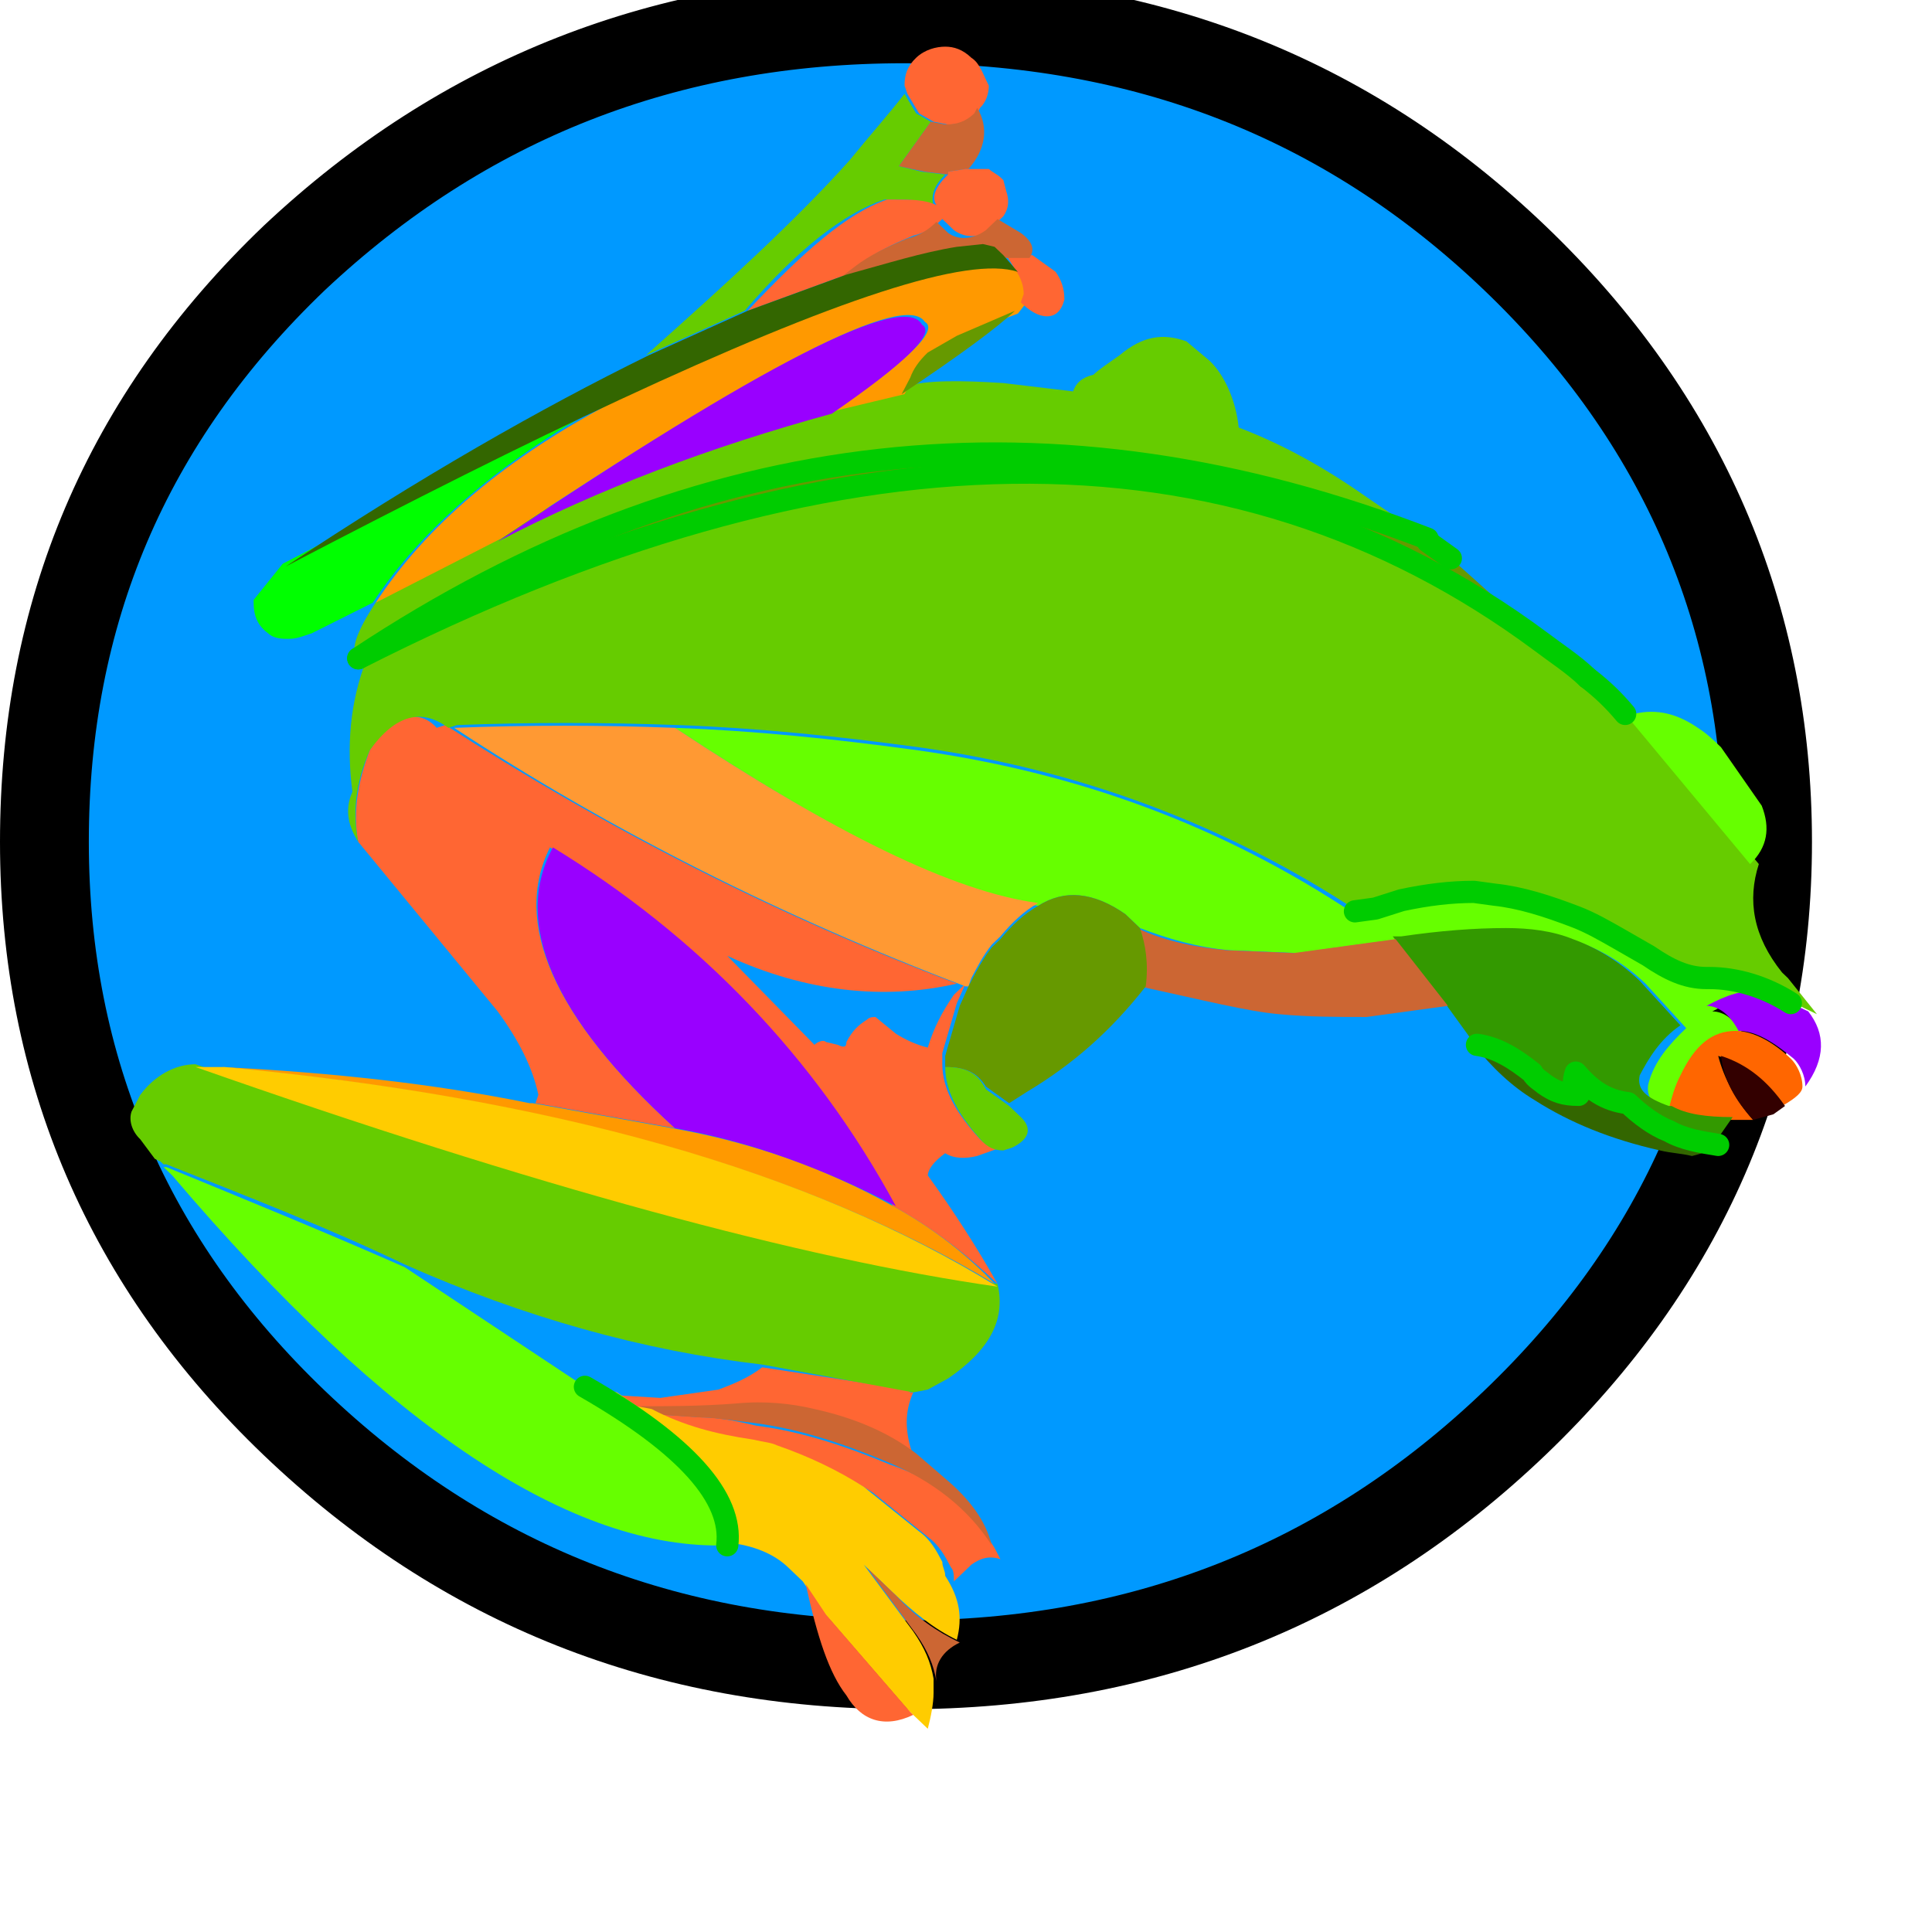 <?xml version="1.0" encoding="utf-8"?>
<svg version="1.1" id="Layer_1"  xmlns="http://www.w3.org/2000/svg"
	 x="0px" y="0px" viewBox="0 0 87 87" enable-background="new -0.5 -0.5 87 87" xml:space="preserve">
<g id="gameIcon">
	<g id="Scene_1_f6">
		<path fill="#0099FF" stroke="#000000" stroke-width="4" stroke-linecap="round" stroke-linejoin="round" d="M40.732,0.848
			c-10.73,0-19.889,3.632-27.479,10.768C5.663,18.877,2,27.642,2,37.909c0,10.265,3.794,19.03,11.252,26.167
			c7.591,7.261,16.749,10.893,27.479,10.893c10.73,0,19.889-3.632,27.48-10.893c7.589-7.261,11.384-16.026,11.384-26.167
			c0-10.142-3.795-19.032-11.384-26.293C60.621,4.354,51.462,0.848,40.732,0.848"/>
		<path fill="#FF6633" d="M43.741,2.601c-0.392-0.376-0.785-0.5-1.177-0.5c-0.393,0-0.917,0.125-1.309,0.5
			c-0.393,0.376-0.523,0.751-0.523,1.252l0.13,0.375l0.524,0.877l0.654,0.375l0.654,0.127c0.523,0,0.915-0.127,1.309-0.501
			l0.131-0.251c0.261-0.25,0.393-0.626,0.393-1.001C44.265,3.352,44.134,2.851,43.741,2.601"/>
		<path fill="#CC6633" d="M41.91,5.479l-1.439,2.005l1.176,0.25l1.048,0.125V7.734l0.785-0.125h0.13
			c0.785-0.877,0.917-1.878,0.394-2.755l-0.13,0.251c-0.393,0.375-0.787,0.501-1.309,0.501L41.91,5.479"/>
		<path fill="#66CC00" d="M40.471,7.484l1.439-2.005l-0.655-0.375l-0.523-0.877c-0.785,1.002-1.569,1.878-2.487,3.006
			c-2.354,2.629-5.496,5.509-9.159,8.765l4.448-2.003c2.356-2.756,4.45-4.382,6.283-5.008h0.391c0.654,0,1.309,0,1.833,0.25
			c-0.13-0.375,0-0.876,0.523-1.377l-1.047-0.125L40.471,7.484"/>
		<path fill="#FF6633" d="M43.61,7.609h-0.13l-0.785,0.125v0.125c-0.523,0.501-0.785,1.002-0.523,1.377
			c-0.524-0.25-1.179-0.25-1.833-0.25h-0.392c-1.833,0.626-3.795,2.379-6.28,5.008l4.448-1.628l0.655-0.501
			c0.654-0.5,1.439-0.876,2.356-1.252c0.521-0.125,0.915-0.375,1.308-0.75l0.522,0.501c0.524,0.376,1.179,0.376,1.703-0.125
			l0.523-0.501c0.261-0.376,0.261-0.751,0.131-1.127l-0.131-0.5l-0.132-0.126c-0.13-0.125-0.391-0.25-0.522-0.375
			C44.003,7.609,43.741,7.609,43.61,7.609"/>
		<path fill="#00FF00" d="M11.421,27.016v0.125c0,0.501,0.13,1,0.654,1.377c0.261,0.25,0.654,0.25,0.916,0.25
			c0.393,0,0.654-0.125,1.047-0.25l2.748-1.377c2.224-3.38,5.887-6.511,10.991-9.265c-4.317,2.003-9.291,4.508-15.047,7.511
			L11.421,27.016"/>
		<path fill="#66CC00" d="M16.917,27.141c-0.917,1.377-1.178,2.252-0.785,2.504C31.441,19.503,47.406,17.75,64.286,24.26
			l-2.748-1.876c-1.963-1.379-3.795-2.38-5.758-3.131c-0.13-1.252-0.654-2.379-1.309-3.005l-1.046-0.876
			c-1.048-0.376-1.963-0.251-3.01,0.626c-0.522,0.375-0.916,0.626-1.176,0.876c-0.524,0.125-0.787,0.376-0.917,0.751l-3.14-0.375
			c-1.963-0.127-3.401-0.127-4.319,0.125L40.471,17.5l-3.141,0.75c-5.365,1.629-10.337,3.507-14.917,5.635L16.917,27.141"/>
		<path fill="#FF6633" d="M16.654,33.777c-0.522,1.376-0.785,2.754-0.522,4.132l6.28,7.636c0.916,1.252,1.57,2.504,1.832,3.757
			l-0.131,0.376l6.281,1.125c-5.495-5.007-7.328-9.264-5.627-12.645c6.543,4.006,11.778,9.39,15.441,16.151
			c1.833,1,3.402,2.252,4.711,3.505c-0.916-1.627-1.963-3.255-3.139-4.882c0-0.252,0.261-0.626,0.784-1.002
			c0.392,0.252,0.916,0.252,1.439,0.125l1.046-0.375c-0.261,0.125-0.522,0-0.915-0.376c-1.046-1.127-1.701-2.252-1.701-3.38v-0.501
			l0.655-2.253l0.392-0.877l0,0l-0.524,0.501c-0.522,0.751-0.915,1.504-1.176,2.38c-0.524-0.125-1.048-0.376-1.439-0.626
			l-0.917-0.751c-0.131,0-0.261,0-0.392,0.125c-0.394,0.25-0.654,0.501-0.917,1.002c0,0.25-0.13,0.25-0.391,0.125L37.2,46.924
			c-0.131-0.126-0.394,0-0.524,0.125l-3.926-4.008c3.533,1.628,7.068,2.005,10.339,1.252c-8.246-3.128-15.834-7.01-23.032-11.644
			l-0.392,0.126C18.88,31.898,17.702,32.149,16.654,33.777"/>
		<path fill="#66CC00" d="M16.132,37.909c-0.263-1.252-0.132-2.631,0.522-4.132c1.178-1.627,2.356-1.879,3.535-1.001l0.391-0.126
			c3.271-0.125,6.543-0.125,9.945,0c3.533,0.126,7.198,0.501,10.861,1.002c7.197,1.001,13.872,3.505,19.758,7.386l0.917-0.125
			l1.176-0.375c1.178-0.251,2.226-0.376,3.271-0.376l0.916,0.125c1.178,0.125,2.356,0.501,3.665,1.002
			c0.654,0.25,1.309,0.626,1.963,1l1.309,0.751c0.916,0.626,1.7,1.002,2.617,1.002h0.131c1.178,0,2.486,0.376,3.663,1.127
			l1.047,0.501l-1.308-1.628l-0.262-0.25c-1.308-1.629-1.571-3.255-1.047-4.883l-5.625-6.761c-0.524-0.501-1.179-1.002-1.703-1.628
			c-0.654-0.626-1.439-1.127-2.094-1.627c-14.001-10.392-31.797-10.142-53.257,0.751c-0.785,2.003-0.915,4.006-0.654,6.01
			C15.478,36.531,15.739,37.283,16.132,37.909"/>
		<path fill="#FF9900" d="M16.917,27.141l5.626-2.881c11.909-7.888,18.189-11.143,19.104-9.766c0.655,0.376-0.785,1.753-4.056,4.008
			l3.141-0.752l0.394-0.751c0.13-0.375,0.392-0.751,0.785-1.126l1.308-0.752l2.618-1l0.391-0.501l0.131-0.376
			c0-0.375-0.131-0.75-0.392-1.125c-2.226-0.753-8.243,1.252-17.927,5.759C22.673,20.63,19.141,23.761,16.917,27.141"/>
		<path fill="#FF6633" d="M45.704,12.117c0.263,0.375,0.394,0.75,0.394,1.125l-0.131,0.376c0.392,0.376,0.785,0.626,1.178,0.626
			c0.392,0,0.654-0.25,0.785-0.751c0-0.501-0.131-0.877-0.393-1.252l-1.046-0.751h-1.178L45.704,12.117"/>
		<path fill="#CC6633" d="M46.358,11.616c0.263-0.376,0.132-0.751-0.392-1.127l-1.047-0.625l-0.524,0.501
			c-0.522,0.376-1.177,0.501-1.7,0.125l-0.523-0.5c-0.392,0.376-0.785,0.625-1.309,0.752c-0.916,0.375-1.7,0.751-2.354,1.25
			l-0.654,0.501c1.833-0.501,3.402-1,4.972-1.252l1.178-0.125l0.524,0.125l0.392,0.376H46.358"/>
		<path fill="#336600" d="M45.181,11.491l-0.393-0.376l-0.524-0.125l-1.178,0.125c-1.569,0.25-3.14,0.751-4.972,1.252l-4.448,1.628
			l-4.45,2.003c-4.841,2.377-10.336,5.508-16.356,9.515c5.756-3.004,10.73-5.508,15.047-7.511c9.683-4.507,15.702-6.51,17.928-5.759
			L45.181,11.491"/>
		<path fill="#669900" d="M43.086,15.121l-1.307,0.752c-0.394,0.375-0.654,0.751-0.787,1.126l-0.392,0.751
			c2.617-1.752,4.318-3.004,5.103-3.755L43.086,15.121"/>
		<path fill="#9900FF" d="M37.46,18.627c3.272-2.254,4.711-3.631,4.057-4.005c-0.785-1.504-7.196,1.751-19.104,9.766
			C26.993,22.008,31.965,20.129,37.46,18.627"/>
		<path fill="#66FF00" d="M41.255,33.777c-3.665-0.501-7.328-0.876-10.861-1.001c7.196,4.757,12.692,7.511,16.357,8.013
			c1.178-0.751,2.487-0.626,3.926,0.376l0.654,0.626c1.309,0.499,2.617,0.875,4.057,1l3.008,0.125l4.581-0.626h0.393
			c1.701-0.25,3.27-0.375,4.709-0.375c1.047,0,2.095,0.125,3.01,0.5c1.047,0.376,2.094,1.002,3.009,1.878l1.833,2.005
			c-0.785,0.751-1.44,1.502-1.701,2.502c-0.132,0.626,0.261,1.127,1.307,1.377c0.132-0.624,0.394-1.125,0.523-1.501
			c0.654-1.377,1.439-2.128,2.487-2.003c-0.394-0.751-0.916-1.128-1.439-1.128c0.915-0.5,1.7-0.751,2.354-0.626l1.178,0.376
			c-1.178-0.75-2.354-1.127-3.663-1.127h-0.132c-0.785,0-1.7-0.25-2.615-1l-1.309-0.753c-0.654-0.375-1.309-0.624-1.963-1
			c-1.309-0.501-2.487-0.876-3.665-1.002l-0.916-0.125c-1.047,0-2.093,0-3.271,0.376l-1.179,0.375l-0.916,0.127
			C54.995,37.156,48.451,34.779,41.255,33.777"/>
		<path fill="#FF9933" d="M30.395,32.775c-3.271-0.126-6.673-0.126-9.945,0c7.065,4.632,14.787,8.514,23.03,11.644h0.13l0.131-0.376
			c0.263-0.501,0.524-1.002,0.917-1.502l0.391-0.376c0.523-0.625,1.048-1.127,1.702-1.501
			C42.956,40.162,37.591,37.533,30.395,32.775"/>
		<path fill="#669900" d="M65.332,25.138l-1.046-0.751c-16.88-6.637-32.845-4.884-48.153,5.383
			c21.458-10.893,39.256-11.143,53.255-0.751c0.655,0.501,1.441,1.127,2.095,1.627L65.332,25.138"/>
		<path fill="#66FF00" d="M73.577,32.149h-0.394l5.626,6.761c0.786-0.751,0.917-1.627,0.523-2.629L77.5,33.651
			c-0.391-0.376-0.654-0.626-1.045-0.876C75.538,32.149,74.623,31.898,73.577,32.149"/>
		<path fill="#9900FF" d="M80.381,45.045l-1.178-0.376c-0.654-0.125-1.439,0.125-2.356,0.626c0.524,0,1.048,0.376,1.441,1.127
			c0.785,0,1.57,0.501,2.485,1.252c0.263,0.25,0.524,0.751,0.524,1.252c0.915-1.252,0.915-2.379,0.13-3.382L80.381,45.045"/>
		<path fill="#FF6600" d="M81.166,48.927c0-0.501-0.263-1.002-0.524-1.252c-0.785-0.751-1.7-1.252-2.486-1.252
			c-1.046,0-1.831,0.626-2.485,2.003c-0.263,0.501-0.393,1.001-0.523,1.502c0,0,0,0,0.13,0c0.655,0.376,1.569,0.501,2.748,0.501
			h0.917c-0.787-0.875-1.309-1.878-1.572-2.88c1.179,0.376,2.093,1.127,2.88,2.255C80.903,49.427,81.166,49.177,81.166,48.927"/>
		<path fill="#330000" d="M78.942,50.429l0.915-0.251l0.524-0.374c-0.785-1.127-1.702-1.878-2.88-2.255
			C77.633,48.676,78.155,49.553,78.942,50.429"/>
		<path fill="#339900" d="M75.67,46.171l-1.832-2.003c-0.916-0.876-1.963-1.502-3.009-1.878c-0.917-0.375-1.963-0.499-3.011-0.499
			c-1.439,0-3.009,0.125-4.71,0.374h-0.392l2.354,3.006l1.178,1.627l0.13,0.126c0.916,0.125,1.701,0.625,2.487,1.25
			c0.13,0.251,0.392,0.376,0.522,0.501c0.524,0.376,0.917,0.501,1.572,0.501c-0.263-0.25-0.263-0.626-0.13-1.002
			c0.654,0.753,1.306,1.252,2.354,1.379c0.523,0.499,1.178,1,1.832,1.25c0.654,0.376,1.439,0.501,2.224,0.626l0.785-1.126
			c-1.178,0-2.093-0.126-2.748-0.5h-0.13c-1.048-0.376-1.439-0.751-1.309-1.377C74.231,47.675,74.753,46.797,75.67,46.171"/>
		<path fill="#336600" d="M70.959,49.302c-0.524,0-1.048-0.125-1.572-0.501c-0.13-0.125-0.392-0.375-0.522-0.5
			c-0.786-0.752-1.571-1.252-2.487-1.252c0.785,1,1.701,1.878,2.748,2.504c1.57,1,3.402,1.751,5.626,2.253
			c0.524,0.125,0.917,0.125,1.439,0.25c0.523-0.125,0.786-0.25,1.047-0.375c-0.785-0.125-1.57-0.251-2.224-0.626
			c-0.654-0.376-1.178-0.751-1.832-1.251c-0.916-0.125-1.701-0.501-2.354-1.377C70.697,48.676,70.697,49.052,70.959,49.302"/>
		<path fill="#CC6633" d="M57.612,45.671c1.309,0.125,2.617,0.125,3.926,0.125l3.663-0.501l-2.354-3.005l-4.58,0.626l-3.008-0.125
			c-1.309-0.125-2.75-0.376-4.059-1c0.394,0.875,0.394,1.751,0.132,2.629C54.21,45.045,56.173,45.545,57.612,45.671"/>
		<path fill="#669900" d="M51.332,41.791l-0.654-0.626c-1.439-1.003-2.748-1.127-3.926-0.376c-0.654,0.376-1.179,0.876-1.702,1.501
			l-0.391,0.376c-0.394,0.501-0.655,1-0.917,1.502l-0.131,0.251l-0.392,0.875l-0.654,2.253v0.501c0.916,0,1.439,0.251,1.831,0.878
			l1.047,0.751l0.785-0.501c2.094-1.252,3.796-2.754,5.366-4.757C51.723,43.417,51.593,42.541,51.332,41.791"/>
		<path fill="#0099FF" d="M43.61,44.419l0.131-0.251L43.61,44.419L43.61,44.419"/>
		<path fill="#66CC00" d="M42.564,48.049c0,1.127,0.654,2.254,1.701,3.38c0.263,0.251,0.524,0.376,0.917,0.376l0.392-0.125
			c0.785-0.376,0.917-0.878,0.394-1.377l-0.524-0.5l-1.047-0.751C44.003,48.301,43.48,48.049,42.564,48.049"/>
		<path fill="#FF6633" d="M34.321,61.572c-0.654,0.501-1.309,0.751-1.963,1.002l-2.617,0.375l-2.093-0.125l0.915,0.626
			c1.439,0.125,3.011,0.125,4.45-0.125c1.309-0.125,2.485,0,3.533,0.25c1.7,0.376,3.139,1.127,4.58,2.003
			c-0.394-1.125-0.394-2.003,0-2.878h-0.133l-0.13-0.125L34.321,61.572"/>
		<path fill="#FF6633" d="M31.573,63.826l-1.833-0.127c1.439,0.626,2.879,1.127,4.581,1.379c0.392,0.125,0.785,0.125,1.046,0.25
			c1.439,0.501,2.748,1.127,3.926,1.878l2.487,2.003c0.522,0.377,0.784,0.875,1.045,1.377c0.13,0.125,0.13,0.376,0.13,0.626
			c0.263-0.25,0.524-0.501,0.785-0.751c0.524-0.377,0.917-0.377,1.309-0.25l-0.261-0.501c-1.048-1.753-2.487-3.006-4.711-3.757
			c-2.093-0.875-4.056-1.501-6.019-1.753C33.012,63.951,32.226,63.826,31.573,63.826"/>
		<path fill="#CC6633" d="M29.61,63.699l1.831,0.127c0.654,0,1.439,0.125,2.487,0.25c1.963,0.25,3.926,0.876,6.019,1.753
			c2.094,0.875,3.663,2.128,4.711,3.757c-0.263-1.128-1.048-2.13-2.094-3.006l-1.309-1.127c-1.309-1.001-2.878-1.627-4.58-2.003
			c-1.047-0.25-2.224-0.376-3.533-0.25c-1.569,0.125-3.141,0.125-4.449,0.125L29.61,63.699"/>
		<path fill="#FFCC00" d="M28.693,63.325l-0.916-0.625l-1.438-0.376c4.58,2.629,6.673,5.008,6.41,7.136
			c1.179,0.127,2.094,0.501,2.748,1.127l0.655,0.626l0.917,1.377l3.793,4.383l0.13,0.124l0.787,0.751
			c0.13-0.499,0.261-1.125,0.261-1.626c0-0.252,0-0.502,0-0.627c-0.13-0.75-0.394-1.377-0.915-2.13l-2.226-3.003l1.309,1.252
			c0.917,0.875,1.833,1.627,2.878,2.128c0.263-1.001,0.132-1.878-0.522-2.879c0-0.251-0.13-0.376-0.13-0.626
			c-0.262-0.501-0.523-1.001-1.047-1.376l-2.487-2.005c-1.176-0.751-2.485-1.377-3.926-1.876c-0.261-0.127-0.522-0.127-1.046-0.252
			c-1.702-0.25-3.142-0.626-4.58-1.377L28.693,63.325"/>
		<path fill="#66FF00" d="M32.749,69.586c0.263-2.13-1.83-4.507-6.41-7.137l-8.113-5.385c-3.402-1.502-7.067-3.003-10.73-4.507
			h-0.13c0.13,0.124,0.261,0.251,0.392,0.376C17.441,64.326,25.814,69.834,32.749,69.586"/>
		<path fill="#66CC00" d="M41.125,62.699L41.125,62.699l0.654-0.125l0.915-0.501c1.833-1.252,2.617-2.629,2.224-4.258
			c-8.767-1.125-20.806-4.507-36.115-9.89c-0.917,0-1.832,0.501-2.486,1.377l-0.392,0.75c-0.132,0.376,0,0.878,0.392,1.252
			l0.654,0.878l0.263,0.125l0.131,0.125h0.13c3.794,1.501,7.328,2.88,10.73,4.507c5.365,2.379,10.73,3.882,16.095,4.508
			L41.125,62.699L41.125,62.699"/>
		<path fill="#FF9900" d="M40.208,54.31c-3.139-1.753-6.411-2.88-9.943-3.507l-6.282-1.125h-0.131
			c-4.317-0.878-8.897-1.377-13.869-1.629c14.654,1.377,26.3,4.632,34.806,9.766C43.61,56.563,42.041,55.311,40.208,54.31"/>
		<path fill="#9900FF" d="M30.395,50.803c3.533,0.626,6.805,1.878,9.944,3.507c-3.663-6.762-8.897-12.146-15.439-16.151
			C23.067,41.539,24.899,45.796,30.395,50.803"/>
		<path fill="#FFCC00" d="M10.113,48.049H8.804c15.31,5.385,27.348,8.64,36.115,9.891C36.415,52.681,24.767,49.427,10.113,48.049"/>
		<path fill="#CC6633" d="M39.032,70.586l2.224,3.006c0.524,0.751,0.785,1.377,0.916,2.128c-0.131-0.751,0.262-1.377,1.047-1.754
			c-1.047-0.501-1.963-1.125-2.88-2.127L39.032,70.586"/>
		<path fill="#FF6633" d="M41.125,77.222l-0.133-0.125L37.2,72.714l-0.917-1.377c0.524,2.38,1.047,4.006,1.832,5.009
			C38.769,77.474,39.817,77.848,41.125,77.222"/>
		<path vector-effect="non-scaling-stroke" fill="none" stroke="#00CC00" stroke-linecap="round" stroke-linejoin="round" d="
			M71.483,30.521c0.654,0.501,1.177,1.002,1.701,1.628 M64.286,24.387l1.046,0.751"/>
		<path vector-effect="non-scaling-stroke" fill="none" stroke="#00CC00" stroke-linecap="round" stroke-linejoin="round" d="
			M16.132,29.645C31.441,19.503,47.406,17.75,64.286,24.26"/>
		<path vector-effect="non-scaling-stroke" fill="none" stroke="#00CC00" stroke-linecap="round" stroke-linejoin="round" d="
			M61.014,41.038l0.916-0.125l1.179-0.375c1.178-0.251,2.224-0.376,3.271-0.376l0.916,0.125c1.178,0.125,2.356,0.501,3.665,1.002
			c0.654,0.25,1.309,0.626,1.963,1l1.309,0.751c0.916,0.626,1.701,1.002,2.615,1.002h0.132c1.177,0,2.485,0.376,3.663,1.127
			 M71.483,30.521c-0.654-0.626-1.44-1.127-2.095-1.627c-14-10.392-31.797-10.142-53.255,0.751"/>
		<path vector-effect="non-scaling-stroke" fill="none" stroke="#00CC00" stroke-linecap="round" stroke-linejoin="round" d="
			M66.509,47.049c0.916,0.125,1.703,0.626,2.487,1.252c0.13,0.25,0.392,0.375,0.524,0.5c0.522,0.376,0.916,0.501,1.57,0.501
			c-0.261-0.25-0.261-0.626-0.13-1.001c0.654,0.751,1.309,1.252,2.354,1.377c0.524,0.499,1.178,1,1.833,1.252
			c0.654,0.375,1.439,0.5,2.224,0.626"/>
		<path vector-effect="non-scaling-stroke" fill="none" stroke="#00CC00" stroke-linecap="round" stroke-linejoin="round" d="
			M26.339,62.449c4.58,2.629,6.673,5.007,6.41,7.137"/>
	</g>
</g>
</svg>
